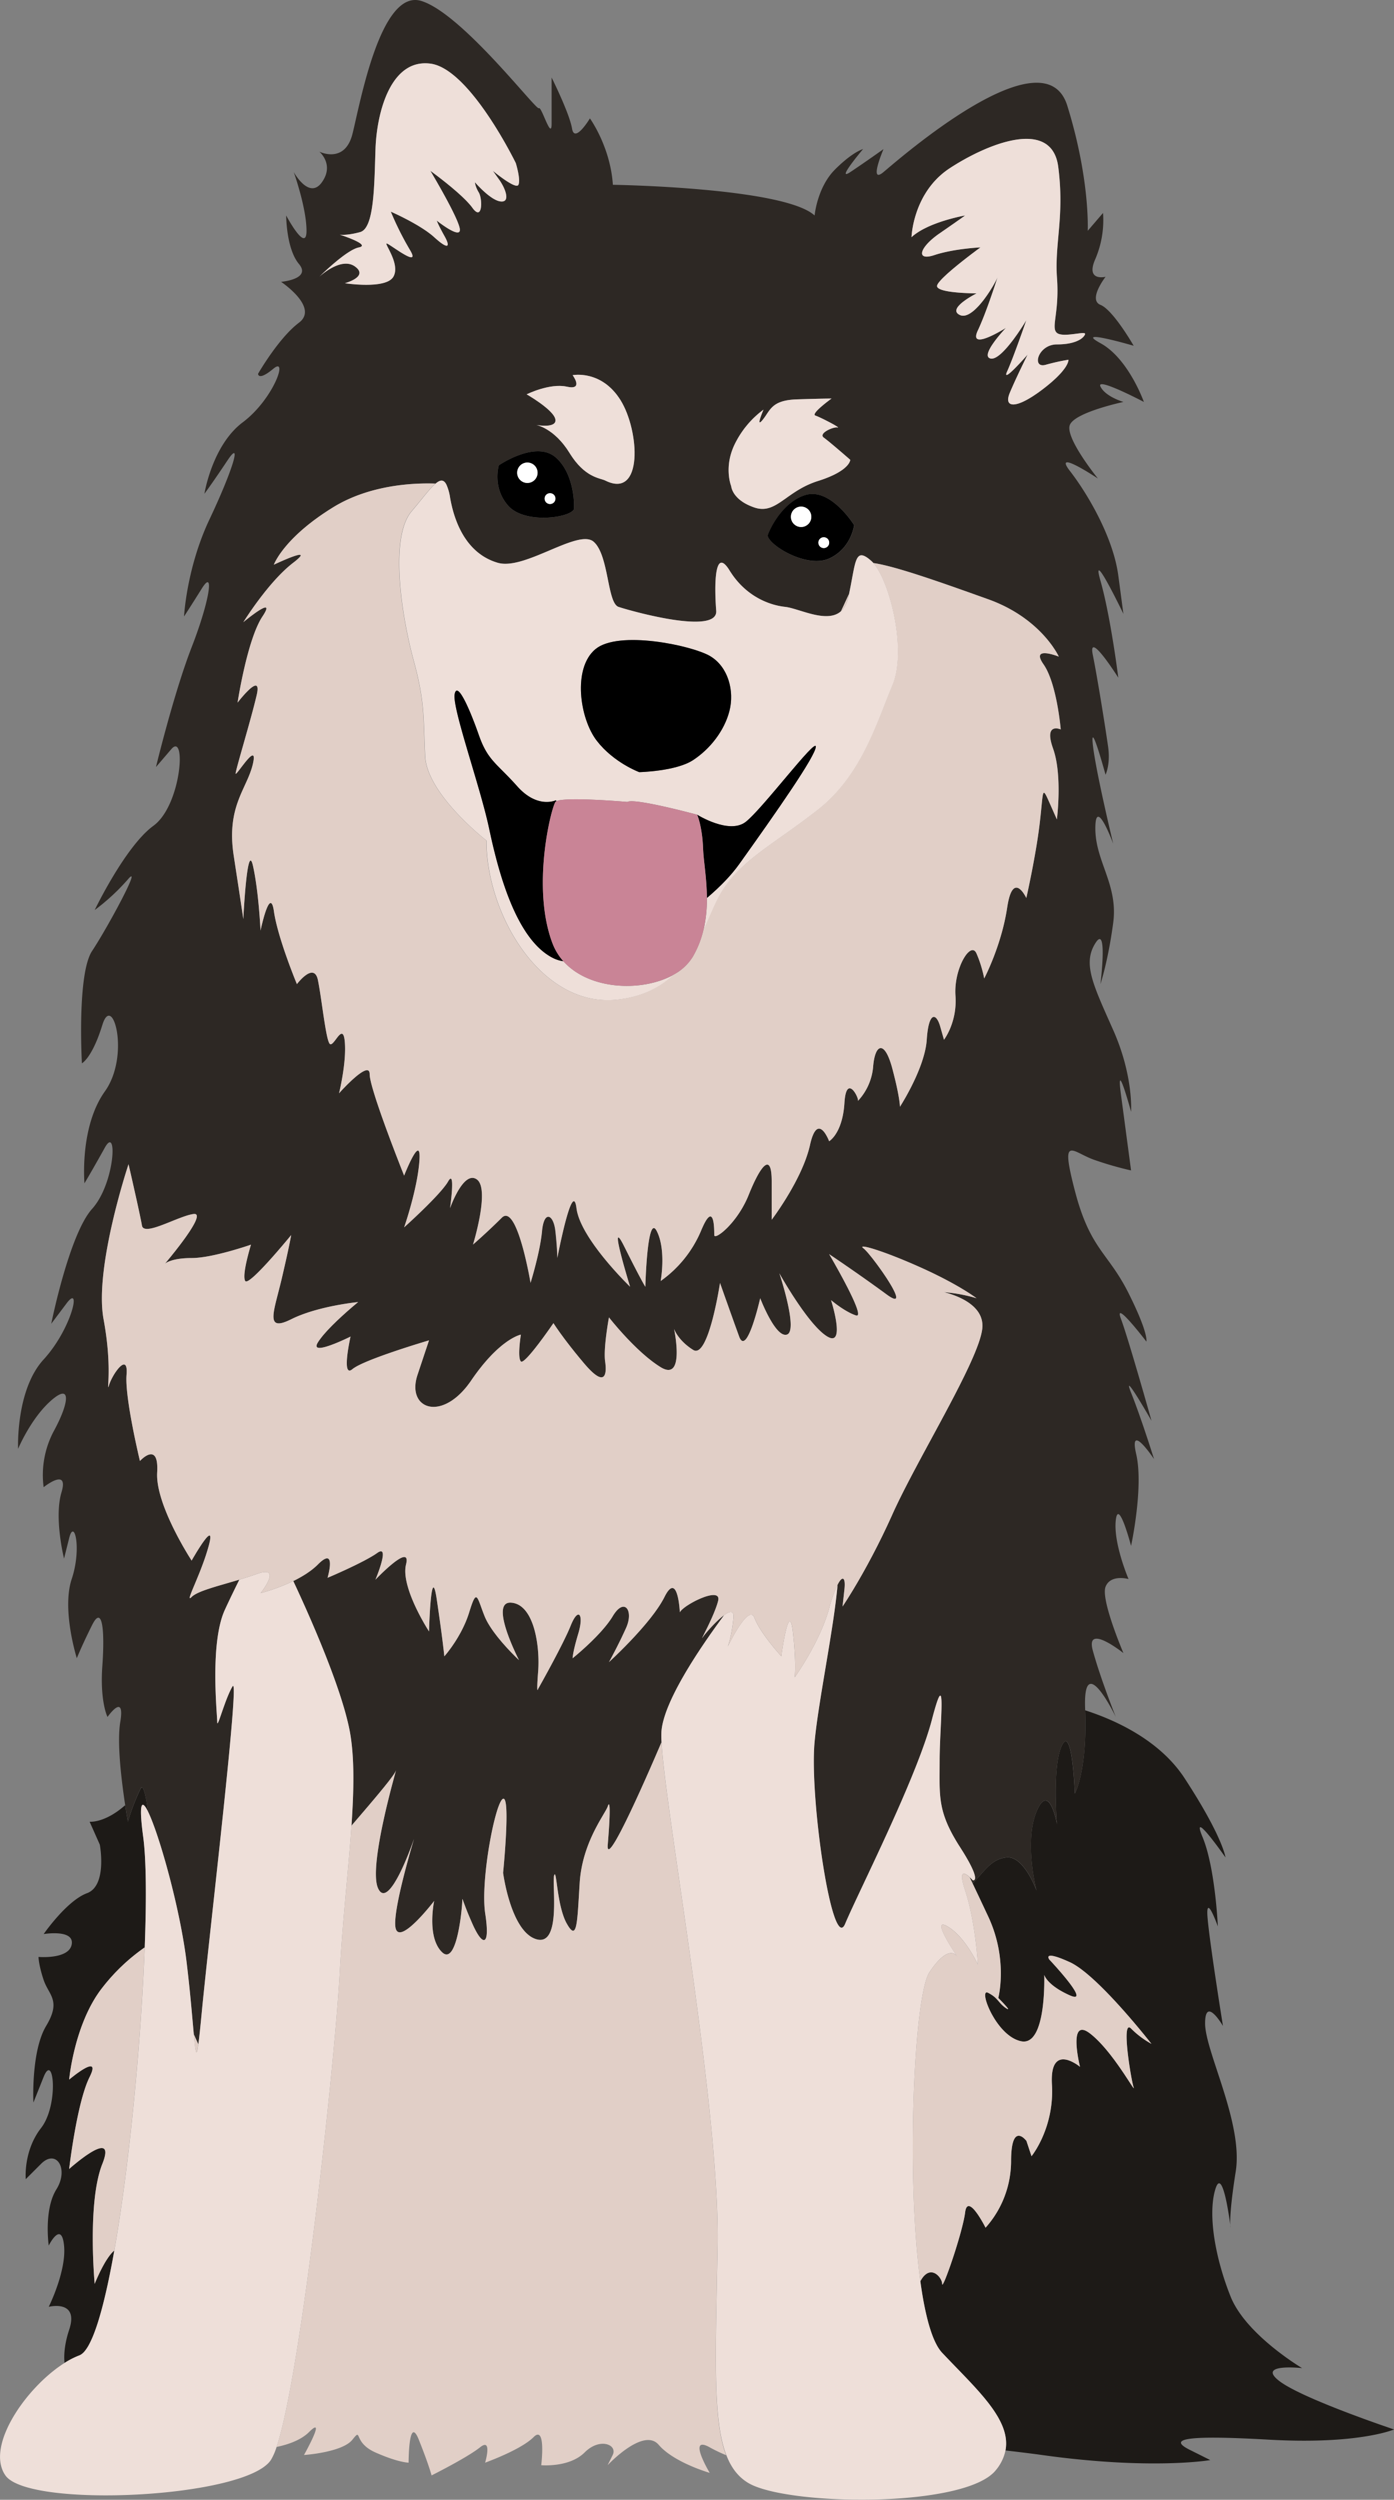 <svg xmlns="http://www.w3.org/2000/svg" viewBox="0 0 920.65 1650.4"><rect x="0" y="0" width="920.65" height="1650.4" fill="#808080" stroke="none"/><defs><style>.cls-1{fill:none;}.cls-2{fill:#1d1a17;}.cls-3{fill:#2d2824;}.cls-4{fill:#e1cfc7;}.cls-5{fill:#eedfd9;}.cls-6{fill:#c98496;}.cls-7{fill:#fff;}</style></defs><title>FINNISH LAPPHUND 1</title><g id="Layer_2" data-name="Layer 2"><g id="Layer_1-2" data-name="Layer 1"><path class="cls-1" d="M92.88,1180.78a8.68,8.68,0,0,1,.65-.72C93.31,1180.12,93.09,1180.35,92.88,1180.78Z"/><path class="cls-2" d="M812.54,1469.11a7.89,7.89,0,0,0,.21,1.64S812.68,1470.14,812.54,1469.11Z"/><path class="cls-2" d="M844.79,1571.9c-15.17-11.8,15.17-8.43,15.17-8.43s-37.09-21.92-47.21-47.21-15.17-53.95-10.12-70.81c4.45-14.84,8.9,16,9.91,23.65-.21-3.25-.07-12.31,3.58-35.45,5.06-32-20.23-79.24-20.23-97.78s11.8,1.69,11.8,1.69-8.43-52.26-10.12-70.81,6.74,5.06,6.74,5.06-1.69-38.78-10.12-59,15.17,13.49,15.17,13.49-1.69-13.49-27-52.26c-16.91-25.93-47.39-39-65.73-44.88,1.57,40-6.77,55-6.77,55s-1.69-45.52-8.43-32-3.37,52.26-3.37,52.26-5.06-28.66-13.49-8.43,0,52.26,0,52.26-8.43-23.6-20.23-21.92c-10,1.42-13.91,8.84-22,17.2,3.53,7.36,7,14.8,10.19,21.57,13.49,28.66,6.74,53.95,6.74,53.95s10.12,10.12,5.06,6.74-5.06-6.74-11.8-10.12,5.06,28.66,21.92,32,15.17-43.83,15.17-43.83,1.69,6.74,16.86,13.49-13.49-23.6-13.49-23.6-5.06-6.74,13.49,1.69,53.95,53.95,53.95,53.95A58.21,58.21,0,0,1,747,1339.25c-6.74-6.74,0,33.72,1.69,38.78s-13.49-23.6-28.66-35.4-6.74,21.92-6.74,21.92-20.23-16.86-18.54,11.8-13.49,47.21-13.49,47.21l-3.37-10.12s-10.12-13.49-10.12,13.49a66.14,66.14,0,0,1-16.86,43.83s-11.8-23.6-13.49-10.12-15.17,52.26-15.17,47.21c0-4.13-7.86-13.87-14.42-1.72,3.11,22.7,7.8,40.2,14.42,47.24,22.28,23.67,45.7,43.89,41.79,64.45,10.29,1.2,18.42,2.21,24,3,72.49,10.12,111.27,3.37,111.27,3.37l-13.49-6.74c-13.49-6.74-6.74-10.12,52.26-6.74s82.61-6.74,82.61-6.74S860,1583.71,844.79,1571.9Z"/><path class="cls-2" d="M75.47,1485.85c-6.4,5.28-12.94,22-12.94,22s-5.06-53.95,5.06-79.24S45.67,1432,45.67,1432s5.06-43.83,13.49-60.69S45.67,1373,45.67,1373s3.37-37.09,21.92-60.69a128,128,0,0,1,28-26.6c1.21-31.77,1-58.11-1-72.87-3.09-22.85-1-25.34,3.28-16.58-1.42-10-2.92-16.59-4.31-16.17a8.68,8.68,0,0,0-.65.72,147.18,147.18,0,0,0-8.43,21.92s-.8-4.33-1.81-10.92c-13.58,12-23.48,10.92-23.48,10.92l6.74,15.17s5.06,27-8.43,32-28.66,27-28.66,27,20.23-3.37,18.54,6.74S25.44,1292,25.44,1292s0,5.06,3.37,15.17,11.8,13.49,1.69,30.35-8.43,50.58-8.43,50.58l6.74-16.86c6.74-16.86,10.12,18.54-1.69,33.72S17,1438.72,17,1438.72l10.12-10.12c10.12-10.12,18.54,3.37,10.12,16.86s-5.06,37.09-5.06,37.09,8.43-16.86,10.12,0S32.19,1523,32.19,1523s20.23-5.06,13.49,15.17c-2.43,7.28-3.76,15.22-3.06,21.85a54.69,54.69,0,0,1,9.8-5C60.7,1551.94,68.66,1524.37,75.47,1485.85Z"/><path class="cls-3" d="M464.14,1080.91c-2.53,3.79,7.59-13.91,10.11-24s-22.76,2.53-25.29,7.59c0,0-1.26-27.82-10.11-10.11s-36.67,43-36.67,43,6.32-11.38,11.38-22.76-1.26-20.23-8.85-7.59-26.55,27.82-26.55,27.82,0-3.79,3.79-16.44,0-17.7-5.06-5.06S355.4,1115,355.4,1115s-1.26,5.06,0-11.38-2.53-44.25-17.7-45.52,5.06,37.93,5.06,37.93S325.06,1079.65,320,1067s-5.06-19-10.11-2.53-16.44,29.08-16.44,29.08-1.26-12.64-5.06-37.93-5.06,21.49-5.06,21.49-19-29.08-15.17-44.25S247.93,1043,247.93,1043s10.11-24,1.26-17.7-32.87,16.44-32.87,16.44,6.32-21.49-6.32-8.85c-4.43,4.43-10.41,8.08-16.32,11,8.43,17.92,31.93,69.57,37.43,99.86,3,16.67,2.65,37.77,1,61.61,14.13-16.46,28.17-32.82,29.33-36.32,1.69-5.06-18.54,62.38-11.8,77.55s21.92-27,23.6-32-15.17,48.89-11.8,59S286.76,1255,286.76,1255s-5.06,23.6,5.06,33.72,13.49-30.35,13.49-33.72,0,0,6.74,15.17,11.8,15.17,8.43-6.74,6.74-74.18,11.8-75.87,0,48.89,0,48.89,5.06,38.78,21.92,43.83,10.12-37.09,11.8-42.15,1.69,20.23,8.43,32,6.74,0,8.43-27,16.86-45.52,18.54-50.58,1.69,5.06,0,25.29,35.4-67.44,35.4-67.44l.11.26a65.91,65.91,0,0,1-.11-7c1.09-19.69,24.89-55,41.47-77.34C472.86,1070.25,465.63,1078.67,464.14,1080.91Z"/><path class="cls-3" d="M92.88,1180.78c.22-.43.43-.66.65-.72,1.4-.42,2.89,6.16,4.31,16.17,7.36,15.15,21.11,63.94,25.38,99.19,2.47,20.41,3.81,37.18,4.77,47.66,1,2.22,2,4.41,3,6.56.6-4.4,1.34-11.65,2.36-22.19,5.06-52.26,25.29-222.54,20.23-214.11s-10.12,28.66-10.12,23.6-5.06-52.26,5.06-74.18c3-6.57,6.37-13.44,9.55-19.85-14.15,4.26-27.53,7.46-31.51,11.44-5.06,5.06,6.32-15.17,11.38-34.14s-11.38,10.11-11.38,10.11-24-36.67-22.76-58.16-11.38-7.59-11.38-7.59-10.11-41.72-8.85-56.9-8.85-1.26-11.38,6.32,2.53-8.85-3.79-43S84.83,768.62,84.83,768.62s7.59,32.87,8.85,40.46,24-6.32,34.14-7.59-19,32.87-19,32.87,3.79-3.79,17.7-3.79,39.19-8.85,39.19-8.85-6.32,20.23-3.79,24S192.3,815.4,192.3,815.4,191,823,186,844.48,174.6,879.88,192.3,871s44.25-11.38,44.25-11.38S216.32,876.09,210,886.2s21.49-3.79,21.49-3.79-6.32,27.82,1.26,21.49,50.57-19,50.57-19l-7.59,22.76c-7.59,22.76,16.44,31.61,35.4,3.79S344,881.14,344,881.14s-2.53,15.17,0,17.7,21.49-25.29,21.49-25.29,6.32,10.11,20.23,26.55,15.17,7.59,13.91-1.26,2.53-29.08,2.53-29.08,17.7,22.76,34.14,32.87,8.85-25.29,8.85-25.29,2.53,7.59,12.64,13.91S475.52,847,475.52,847s7.59,21.49,12.64,35.4,13.91-25.29,13.91-25.29,10.11,26.55,17.7,24-5.06-40.46-5.06-40.46,19,34.14,31.61,41.72,2.53-24,2.53-24,8.85,7.59,16.44,10.11S547.59,828,547.59,828s19,12.64,37.93,26.55S575.4,828,570.34,824.25s12.64,1.26,37.93,12.64,36.67,20.23,36.67,20.23a101.38,101.38,0,0,0-19-3.79c-11.38-1.26,25.29,2.53,22.76,24s-43,86-59.42,122.64-32.87,60.69-32.87,60.69l1.26-11.38c.86-7.7-1.18-9.6-4.55-3-2.33,28.15-12.75,77.21-15.2,104.11-3.37,37.09,11.8,139.93,20.23,119.7s47.21-96.1,57.32-134.87,5.06,3.37,5.06,27-1.69,33.72,13.49,57.32,8.43,21.92,8.43,21.92-.9-1-2.07-2.1l2,4.13c8.08-8.36,12-15.78,22-17.2,11.8-1.69,20.23,21.92,20.23,21.92s-8.43-32,0-52.26,13.49,8.43,13.49,8.43-3.37-38.78,3.37-52.26,8.43,32,8.43,32,8.34-15,6.77-55c0-.21,0-.42,0-.64-1.69-40.46,20.23,5.06,20.23,5.06s-10.12-25.29-15.17-43.83,20.23,1.69,20.23,1.69-15.17-35.4-11.8-43.83,15.17-5.06,15.17-5.06-10.12-23.6-8.43-38.78S747,1020.62,747,1020.62s8.43-38.78,3.37-60.69,11.8,3.37,11.8,3.37-8.43-27-15.17-43.83S760.49,938,760.49,938s-15.17-53.95-20.23-67.44,16.86,15.17,16.86,15.17,1.69-5.06-11.8-32-25.29-28.66-35.4-67.44S708.23,761,723.4,766a220.41,220.41,0,0,0,23.6,6.74l-6.74-50.58C736.89,696.93,747,734,747,734s1.69-23.6-11.8-53.95S715,636.23,723.4,622.75s3.37,27,3.37,27,5.06-15.17,8.43-40.46-11.8-40.46-11.8-62.38S735.2,557,735.2,557s-11.8-48.89-13.49-65.75,8.43,20.23,8.43,20.23,3.37-6.74,1.69-18.54-6.74-43.83-10.12-60.69,16.86,15.17,16.86,15.17-5.06-40.46-11.8-64.06,15.17,21.92,15.17,21.92L738.57,380c-3.37-25.29-20.23-53.95-32-69.12s18.54,5.06,18.54,5.06-21.92-27-18.54-35.4,35.4-15.17,35.4-15.17-11.8-3.37-15.17-10.12,28.66,10.12,28.66,10.12-10.12-28.66-28.66-38.78,21.92,1.69,21.92,1.69-13.49-23.6-21.92-27,3.37-18.54,3.37-18.54-13.49,3.37-6.74-11.8a65.29,65.29,0,0,0,5.06-30.35l-10.12,11.8s1.69-33.72-13.49-82.61-111.27,35.4-121.38,43.83,0-15.17,0-15.17-11.8,8.43-21.92,15.17S570,98.43,570,98.43s-6.74,1.69-18.54,13.49S538,142.27,538,142.27C517.72,123.72,404.77,122,404.77,122c-1.69-25.29-15.17-43.83-15.17-43.83s-10.12,16.86-11.8,6.74-13.49-33.72-13.49-33.72V81.57c0,11.8-6.74-11.8-8.43-10.12S305.3,9.08,278.33.65s-40.46,67.44-45.52,87.67-21.92,11.8-21.92,11.8,10.12,8.43,1.69,20.23S194,113.61,194,113.61s8.43,23.6,8.43,38.78S189,142.27,189,142.27s0,21.92,8.43,32-11.8,11.8-11.8,11.8,25.29,16.86,11.8,27-27,33.72-27,33.72,0,5.06,10.12-3.37,0,20.23-20.23,35.4S135,326,135,326s5.06-6.74,15.17-21.92,3.37,6.74-11.8,38.78S121.54,407,121.54,407s3.37-5.06,11.8-18.54,5.06,8.43-6.74,38.78S103,506.42,103,506.42l10.12-11.8c10.12-11.8,6.74,37.09-11.8,50.58s-38.78,55.63-38.78,55.63A139.56,139.56,0,0,0,84.45,580.6c10.12-11.8-13.49,32-23.6,47.21S54.1,702,54.1,702s6.74-3.37,13.49-25.29,18.54,20.23,1.69,43.83-13.49,60.69-13.49,60.69,5.06-8.43,13.49-23.6,6.74,23.6-8.43,40.46-27,75.87-27,75.87L44,860.46C54.1,847,47.36,877.32,28.81,897.55s-16.86,59-16.86,59,8.43-20.23,21.92-32,11.8,1.69,1.69,20.23a61.73,61.73,0,0,0-6.74,37.09s16.86-13.49,11.8,3.37S42.3,1029,42.3,1029l3.37-13.49c3.37-13.49,8.43,6.74,1.69,27s3.37,52.26,3.37,52.26,3.37-8.43,10.12-21.92,8.43,3.37,6.74,27S71,1133.57,71,1133.57s11.8-16.86,8.43,3.37c-2.33,14,1,40.07,3.25,54.83,1,6.58,1.81,10.92,1.81,10.92A147.18,147.18,0,0,1,92.88,1180.78ZM627.31,111.08c24.45-16,67.44-33.72,71.65-.84s-2.53,50.58-.84,73.34-4.21,32.87,0,36.25,19.39-1.69,18.54.84-5.9,6.74-18.54,6.74-16.86,16-7.59,13.49a138.49,138.49,0,0,1,15.17-3.37s.84,5.9-16.86,19.39-26.13,12.64-21.92,2.53,11.8-25.29,11.8-25.29-17.7,20.23-13.49,11,12.64-33.72,12.64-33.72-16,27-23.6,25.29,10.12-20.23,10.12-20.23-25.29,16-18.54,1.69c5.34-11.34,11.19-29.52,13-35C656,189.49,642.56,211.88,634,208c-9.27-4.21,11-14.33,11-14.33s-27,0-26.13-5.06,28.66-25.29,28.66-25.29-17.7.84-30.35,5.06-10.12-5.06,3.37-14.33,16.86-11.8,16.86-11.8S613,146.48,602,156.6C602,156.6,602.86,127.09,627.31,111.08ZM564.13,346.71s-1.75,15.19-16.38,22-39.81-8.57-40.64-15.07c-.11-.88,8.34-21.81,24.95-26.8S564.13,346.71,564.13,346.71Zm-79-53.28a62.26,62.26,0,0,1,19.11-23s-5.62,12.93-.56,6.74,5.62-12.93,22.48-13.49,23-.56,23-.56-14,10.12-10.68,11.24,17.42,8.43,14.61,7.87-12.93,3.93-9,6.74,17.42,14.61,17.42,14.61,0,7.31-21.35,14S512.66,340.08,498.05,335s-15.17-14-15.17-14S477.82,308.61,485.13,293.43ZM374.37,255.29c11.38,2.53,3.79-7.59,3.79-7.59s19-3.79,31.61,16.44,15.17,65.75-10.11,53.1c-3.39-1.7-13.43-1.75-23.55-18.19s-22-18.48-22-18.48,13.91,2.53,12.64-3.79-19-16.44-19-16.44S363,252.76,374.37,255.29Zm4.55,81.14c-3.37,5.62-32.59,9.55-43.27-2.53s-6.18-26.69-6.18-26.69,24.16-16.58,37.37-5.34S379.37,335.66,378.92,336.42ZM237,163.34c8.43-1.69-12.64-8.43-12.64-8.43s4.21.84,13.49-1.69,9.27-30.35,10.12-54.79S258.09,38.58,284.23,42s56.48,65.75,56.48,65.75,3.37,11,1.69,14.33-16.86-9.27-16.86-9.27l4.21,5.9c4.21,5.9,7.59,15.17.84,14.33s-16.86-12.64-16.86-12.64,0,2.53,2.53,6.74,2.53,19.39-4.21,10.12-27.82-24.45-27.82-24.45,17.7,29.5,19.39,37.93-15.17-5.06-15.17-5.06.84,2.53,5.06,10.12,2.53,9.27-6.74.84-28.66-16.86-28.66-16.86A200.06,200.06,0,0,0,270.74,165c7.59,12.64-12.64-3.37-15.17-4.21s9.27,13.49,4.21,21.92-32,4.21-32,4.21,16-4.21,6.74-11-23.6,6.74-23.6,6.74S228.59,165,237,163.34Zm-70,341c3.79-16.44-11.38,8.85-11.38,6.32s10.11-35.4,13.91-51.84-12.64,5.06-12.64,5.06,6.32-41.72,16.44-56.9-12.64,3.79-12.64,3.79,16.44-26.55,32.87-39.19-12.64,1.26-12.64,1.26,6.32-17.7,39.19-37.93c24.63-15.16,54.23-16.12,67.53-15.65,3-2.58,5.28-2.86,7.07.47h0a31.61,31.61,0,0,1,2.53,8.84c3.79,21.49,13.91,37.93,31.61,43s53.1-22.76,63.22-13.91,8.85,40.46,16.44,43,65.75,19,64.48,2.53-1.26-43,8.85-26.55,25.29,22.76,36.67,24c9.22,1,27.56,11.17,36.89,2.89,2-4.15,3.75-8,5.33-11.51,4.49-21.22,3.69-31.5,14.68-21.73a16,16,0,0,1,1.4,1.43c14.91,2,48.34,14.08,75.73,23.86,35.4,12.64,46.78,37.93,46.78,37.93s-19-7.59-10.11,5.06,11.38,43,11.38,43-11.38-5.06-5.06,12.64S698,541,698,541L693,529.65c-5.06-11.38-3.79-7.59-6.32,13.91s-8.85,49.31-8.85,49.31-8.85-19-12.64,6.32S650,646,650,646a79.87,79.87,0,0,0-5.06-16.44c-3.79-8.85-15.17,10.11-13.91,27.82s-7.59,29.08-7.59,29.08l-2.53-8.85c-2.53-8.85-7.59-10.11-8.85,8.85s-17.7,44.25-17.7,44.25,0-6.32-5.06-25.29-11.38-16.44-12.64-1.26a37.61,37.61,0,0,1-10.11,22.76c1.26-1.26-7.59-19-8.85,1.26s-10.11,25.29-10.11,25.29S540,733.21,534.94,756s-25.29,49.31-25.29,49.31V780c0-20.23-7.59-10.11-15.17,8.85s-22.76,30.34-22.76,26.55,0-24-8.85-2.53a77.54,77.54,0,0,1-26.55,32.87s3.79-20.23-2.53-32.87-7.59,36.67-7.59,36.67-2.53-3.79-13.91-26.55,3.79,26.55,3.79,26.55-32.87-31.61-35.4-51.84S368,830.57,368,830.57s0-6.32-1.26-17.7-7.59-13.91-8.85,0S350.35,847,350.35,847s-8.85-53.1-19-43-19,17.7-19,17.7,11.38-36.67,2.53-43-17.7,19-17.7,19S301,771.14,296,780s-29.08,30.34-29.08,30.34,8.85-25.29,10.11-44.25S266.9,776.2,266.9,776.2s-22.76-56.9-22.76-67-20.23,12.64-20.23,12.64S229,701.6,227.7,687.7s-7.59,5.06-10.11,1.26-5.06-29.08-7.59-41.72-13.91,2.53-13.91,2.53-12.64-30.34-15.17-48-8.85,12.64-8.85,12.64-1.26-26.55-5.06-43-6.32,35.4-6.32,35.4-1.26-8.85-6.32-41.72S163.22,520.8,167,504.36Z"/><path class="cls-4" d="M473.89,1482.55c1.59-90.56-34.25-284.42-37-331.86l-.11-.26s-37.09,87.67-35.4,67.44,1.69-30.35,0-25.29-16.86,23.6-18.54,50.58-1.69,38.78-8.43,27-6.74-37.09-8.43-32,5.06,47.21-11.8,42.15-21.92-43.83-21.92-43.83,5.06-50.58,0-48.89-15.17,53.95-11.8,75.87-1.69,21.92-8.43,6.74-6.74-18.54-6.74-15.17-3.37,43.83-13.49,33.72-5.06-33.72-5.06-33.72-21.92,28.66-25.29,18.54,13.49-64.06,11.8-59-16.86,47.21-23.6,32,13.49-82.61,11.8-77.55c-1.16,3.49-15.2,19.86-29.33,36.32-2,29.21-5.9,62.52-7.76,96.87-3.13,57.85-25.1,263.6-41.73,313.33,7.67-1.6,16.14-4.52,21.5-9.87,11.8-11.8-3.37,15.17-3.37,15.17s25.29-1.69,32-10.12,0,1.69,15.17,8.43,21.92,6.74,21.92,6.74,0-32,6.74-15.17,8.43,23.6,8.43,23.6,23.6-11.8,32-18.54,3.37,10.12,3.37,10.12,23.6-8.43,32-16.86,5.06,18.54,5.06,18.54,18.54,1.69,28.66-8.43,21.92-5.06,18.54,1.69l-3.37,6.74s23.6-25.29,33.72-13.49,33.72,18.54,33.72,18.54-15.17-25.29,0-16.86a99.1,99.1,0,0,0,10.82,5.18C470.48,1597,472.64,1553.59,473.89,1482.55Z"/><path class="cls-4" d="M67.59,1312.28C49,1335.88,45.67,1373,45.67,1373s21.92-18.54,13.49-1.69S45.67,1432,45.67,1432s32-28.66,21.92-3.37-5.06,79.24-5.06,79.24,6.54-16.71,12.94-22c10.14-57.3,17.74-138.84,20.08-200.17A128,128,0,0,0,67.59,1312.28Z"/><path class="cls-4" d="M637.42,1248.21c6.74,20.23,8.43,48.89,8.43,48.89s-8.43-18.54-20.23-25.29c-10.66-6.09,3.45,15.34,6.27,19.53a4.51,4.51,0,0,1,.47.7l-.47-.7c-1.53-1.89-6.91-5.92-18.07,10.81-10.18,15.26-15.55,134.18-6,204,6.56-12.15,14.42-2.41,14.42,1.72,0,5.06,13.49-33.72,15.17-47.21s13.49,10.12,13.49,10.12a66.14,66.14,0,0,0,16.86-43.83c0-27,10.12-13.49,10.12-13.49l3.37,10.12s15.17-18.54,13.49-47.21,18.54-11.8,18.54-11.8-8.43-33.72,6.74-21.92,30.35,40.46,28.66,35.4-8.43-45.52-1.69-38.78a58.21,58.21,0,0,0,13.49,10.12s-35.4-45.52-53.95-53.95-13.49-1.69-13.49-1.69,28.66,30.35,13.49,23.6-16.86-13.49-16.86-13.49,1.69,47.21-15.17,43.83-28.66-35.4-21.92-32,6.74,6.74,11.8,10.12-5.06-6.74-5.06-6.74,6.74-25.29-6.74-53.95c-3.19-6.78-6.66-14.21-10.19-21.57l-2-4.13C637.37,1236.59,632.54,1233.58,637.42,1248.21Z"/><path class="cls-4" d="M131,1349.64c-1-2.15-2-4.34-3-6.56C129.11,1355.41,129.7,1359,131,1349.64Z"/><path class="cls-5" d="M622.25,1553.36c-6.62-7-11.31-24.54-14.42-47.24-9.56-69.78-4.18-188.7,6-204,11.16-16.74,16.54-12.71,18.07-10.81-2.82-4.19-16.93-25.63-6.27-19.53,11.8,6.74,20.23,25.29,20.23,25.29s-1.69-28.66-8.43-48.89c-4.88-14.63-.05-11.63,3-8.84,1.16,1.07,2.07,2.1,2.07,2.1s6.74,1.69-8.43-21.92-13.49-33.72-13.49-57.32,5.06-65.75-5.06-27-48.89,114.64-57.32,134.87-23.6-82.61-20.23-119.7c2.45-26.9,12.87-76,15.2-104.11a88.94,88.94,0,0,0-5.56,15.62c-6.32,22.76-22.76,45.52-22.76,45.52s1.26-8.85-1.26-30.34-7.59,16.44-7.59,16.44-13.91-15.17-17.7-25.29-17.7,19-17.7,19,2.53-6.32,3.79-19c.52-5.17-2.35-4.63-6.1-1.92-16.58,22.37-40.38,57.66-41.47,77.34a65.91,65.91,0,0,0,.11,7c2.72,47.43,38.56,241.3,37,331.86-1.25,71-3.41,114.44,5.76,138.37,3.23,8.44,7.88,14.46,14.47,18.42,25.29,15.17,143.3,16.86,163.53-8.43a29.85,29.85,0,0,0,6.39-13.1C667.94,1597.24,644.52,1577,622.25,1553.36Z"/><path class="cls-5" d="M631.89,1291.35l.47.7A4.51,4.51,0,0,0,631.89,1291.35Z"/><path class="cls-5" d="M224.38,1302.16c1.86-34.35,5.75-67.66,7.76-96.87,1.64-23.84,2-44.94-1-61.61-5.51-30.29-29-81.94-37.43-99.86a124.77,124.77,0,0,1-21.61,8s15.17-19-2.53-12.64c-3.77,1.35-7.65,2.58-11.48,3.73-3.18,6.4-6.52,13.28-9.55,19.85-10.12,21.92-5.06,69.12-5.06,74.18s5.06-15.17,10.12-23.6-15.17,161.85-20.23,214.11c-1,10.55-1.77,17.79-2.36,22.19-1.27,9.4-1.86,5.77-3-6.56-1-10.49-2.29-27.26-4.77-47.66-4.27-35.25-18-84-25.38-99.19-4.25-8.76-6.37-6.27-3.28,16.58,2,14.75,2.19,41.1,1,72.87-2.34,61.34-9.94,142.87-20.08,200.17-6.82,38.52-14.78,66.09-23.06,69.2a54.69,54.69,0,0,0-9.8,5c-25.15,15.85-52.48,54.9-39.09,74.24,15.17,21.92,158.47,15.17,175.33-10.12a38.85,38.85,0,0,0,3.79-8.67C199.27,1565.76,221.25,1360,224.38,1302.16Z"/><path class="cls-4" d="M560.23,394.37c.17-.78.34-1.54.5-2.29-1.59,3.49-3.37,7.35-5.33,11.51C557.58,401.64,559.27,398.69,560.23,394.37Z"/><path class="cls-4" d="M294.72,319.77h0Z"/><path class="cls-4" d="M160.69,606.78s2.53-51.84,6.32-35.4,5.06,43,5.06,43,6.32-30.34,8.85-12.64,15.17,48,15.17,48,11.38-15.17,13.91-2.53,5.06,37.93,7.59,41.72,8.85-15.17,10.11-1.26-3.79,34.14-3.79,34.14,20.23-22.76,20.23-12.64,22.76,67,22.76,67,11.38-29.08,10.11-10.11-10.11,44.25-10.11,44.25,24-21.49,29.08-30.34,1.26,17.7,1.26,17.7,8.85-25.29,17.7-19-2.53,43-2.53,43,8.85-7.59,19-17.7,19,43,19,43,6.32-20.23,7.59-34.14,7.59-11.38,8.85,0,1.26,17.7,1.26,17.7,10.11-53.1,12.64-32.87,35.4,51.84,35.4,51.84S400.92,800.22,412.3,823s13.91,26.55,13.91,26.55,1.26-49.31,7.59-36.67,2.53,32.87,2.53,32.87a77.54,77.54,0,0,0,26.55-32.87c8.85-21.49,8.85-1.26,8.85,2.53s15.17-7.59,22.76-26.55,15.17-29.08,15.17-8.85v25.29s20.23-26.55,25.29-49.31,12.64-2.53,12.64-2.53,8.85-5.06,10.11-25.29,10.11-2.53,8.85-1.26a37.61,37.61,0,0,0,10.11-22.76c1.26-15.17,7.59-17.7,12.64,1.26s5.06,25.29,5.06,25.29,16.44-25.29,17.7-44.25,6.32-17.7,8.85-8.85l2.53,8.85s8.85-11.38,7.59-29.08,10.11-36.67,13.91-27.82A79.87,79.87,0,0,1,650,646s11.38-21.49,15.17-46.78,12.64-6.32,12.64-6.32,6.32-27.82,8.85-49.31,1.26-25.29,6.32-13.91L698,541s3.79-29.08-2.53-46.78,5.06-12.64,5.06-12.64-2.53-30.34-11.38-43,10.11-5.06,10.11-5.06-11.38-25.29-46.78-37.93c-27.39-9.78-60.82-21.83-75.73-23.86,11,12.57,22.21,57.71,12.51,80.75-10.11,24-20.23,59.42-49.31,82.18s-48,31.61-62,51.84c-4.79,7-8.54,17.1-13.45,27.64a64.17,64.17,0,0,1-7,17.55,33.17,33.17,0,0,1-12.65,11.76c-8.65,8.15-20.19,14.36-36.43,16.39-50.57,6.32-87.24-55.63-87.24-104.94,0,0-39.19-30.34-40.46-55.63s0-35.4-7.59-63.22-16.44-80.92-1.26-98.62c6.83-8,11.87-14.91,15.69-18.18-13.29-.47-42.89.49-67.53,15.65-32.87,20.23-39.19,37.93-39.19,37.93S210,359,193.57,371.61s-32.87,39.19-32.87,39.19,22.76-19,12.64-3.79-16.44,56.9-16.44,56.9,16.44-21.49,12.64-5.06-13.91,49.31-13.91,51.84,15.17-22.76,11.38-6.32-17.7,27.82-12.64,60.69S160.69,606.78,160.69,606.78Z"/><path class="cls-5" d="M272,337.47c-15.17,17.7-6.32,70.8,1.26,98.62s6.32,37.93,7.59,63.22,40.46,55.63,40.46,55.63c0,49.31,36.67,111.26,87.24,104.94,16.24-2,27.78-8.23,36.43-16.39-20.56,11.55-55.73,10.35-72.86-8.87a22.53,22.53,0,0,1-6.08-1.76c-25.29-11.8-37.09-58.16-43-86s-24.45-79.24-22.76-88.51,10.12,10.12,16,27,11.8,18.54,25.29,33.72,25.57,9.27,25.57,9.27l.43.6c6.38-3,46.78.52,46.78.52,4.5-2.81,46.08,8.43,46.08,8.43s21.07,13.21,32,4.78S538.8,487,538.8,492.93s-25.29,42.15-50.58,77.55c-5.34,7.48-12.75,15.1-21.35,22.37a89.16,89.16,0,0,1-2.27,21.33c4.92-10.54,8.66-20.67,13.45-27.64,13.91-20.23,32.87-29.08,62-51.84s39.19-58.16,49.31-82.18c9.7-23-1.53-68.18-12.51-80.75a16,16,0,0,0-1.4-1.43c-11-9.77-10.19.51-14.68,21.73-.16.75-.32,1.51-.5,2.29-1,4.32-2.65,7.27-4.84,9.21-9.32,8.28-27.67-1.87-36.89-2.89-11.38-1.26-26.55-7.59-36.67-24s-10.11,10.11-8.85,26.55-56.9,0-64.48-2.53-6.32-34.14-16.44-43-45.52,19-63.22,13.91-27.82-21.49-31.61-43a31.61,31.61,0,0,0-2.53-8.84h0c-1.78-3.34-4-3.06-7.07-.47C283.82,322.56,278.79,329.5,272,337.47Zm121.29,91.12c15.17-12.64,63.5-2.53,75.58,4.5s16.3,23,12.93,36.25-12.93,25.29-24.16,32.59-35.4,7.87-35.4,7.87-16.86-6.18-28.1-20.79S378.07,441.23,393.25,428.59Z"/><path class="cls-5" d="M366.78,276.78c1.26,6.32-12.64,3.79-12.64,3.79s11.85,2,22,18.48,20.16,16.49,23.55,18.19c25.29,12.64,22.76-32.87,10.11-53.1s-31.61-16.44-31.61-16.44,7.59,10.11-3.79,7.59-26.55,5.06-26.55,5.06S365.52,270.46,366.78,276.78Z"/><path class="cls-5" d="M498.05,335c14.61,5.06,20.79-10.68,42.15-17.42s21.35-14,21.35-14-13.49-11.8-17.42-14.61,6.18-7.31,9-6.74-11.24-6.74-14.61-7.87,10.68-11.24,10.68-11.24-6.18,0-23,.56-17.42,7.31-22.48,13.49.56-6.74.56-6.74a62.26,62.26,0,0,0-19.11,23c-7.31,15.17-2.25,27.54-2.25,27.54S483.44,330,498.05,335Z"/><path class="cls-5" d="M234.49,176c9.27,6.74-6.74,11-6.74,11s27,4.21,32-4.21S253,160,255.57,160.81s22.76,16.86,15.17,4.21a200.06,200.06,0,0,1-12.64-25.29s19.39,8.43,28.66,16.86,11,6.74,6.74-.84-5.06-10.12-5.06-10.12,16.86,13.49,15.17,5.06-19.39-37.93-19.39-37.93S305.3,127.94,312,137.21s6.74-5.9,4.21-10.12-2.53-6.74-2.53-6.74,10.12,11.8,16.86,12.64,3.37-8.43-.84-14.33l-4.21-5.9s15.17,12.64,16.86,9.27-1.69-14.33-1.69-14.33S310.36,45.33,284.23,42,248.82,74,248,98.43s-.84,52.26-10.12,54.79-13.49,1.69-13.49,1.69,21.07,6.74,12.64,8.43-26.13,19.39-26.13,19.39S225.22,169.24,234.49,176Z"/><path class="cls-5" d="M620.56,154.07c-13.49,9.27-16,18.54-3.37,14.33s30.35-5.06,30.35-5.06-27.82,20.23-28.66,25.29S645,193.69,645,193.69,624.78,203.8,634,208c8.51,3.87,22-18.53,24.79-24.84-1.8,5.44-7.66,23.62-13,35-6.74,14.33,18.54-1.69,18.54-1.69s-17.7,18.54-10.12,20.23,23.6-25.29,23.6-25.29-8.43,24.45-12.64,33.72,13.49-11,13.49-11-7.59,15.17-11.8,25.29,4.21,11,21.92-2.53,16.86-19.39,16.86-19.39a138.49,138.49,0,0,0-15.17,3.37c-9.27,2.53-5.06-13.49,7.59-13.49s17.7-4.21,18.54-6.74-14.33,2.53-18.54-.84,1.69-13.49,0-36.25,5.06-40.46.84-73.34-47.21-15.17-71.65.84S602,156.6,602,156.6c11-10.12,35.4-14.33,35.4-14.33S634,144.79,620.56,154.07Z"/><path class="cls-4" d="M557.7,1049.3l-1.26,11.38s16.44-24,32.87-60.69,56.9-101.15,59.42-122.64-34.14-25.29-22.76-24a101.38,101.38,0,0,1,19,3.79s-11.38-8.85-36.67-20.23-43-16.44-37.93-12.64,34.14,44.25,15.17,30.34S547.59,828,547.59,828s25.29,43,17.7,40.46-16.44-10.11-16.44-10.11,10.11,31.61-2.53,24-31.61-41.72-31.61-41.72,12.64,37.93,5.06,40.46-17.7-24-17.7-24-8.85,39.19-13.91,25.29S475.52,847,475.52,847s-7.59,50.57-17.7,44.25-12.64-13.91-12.64-13.91,7.59,35.4-8.85,25.29-34.14-32.87-34.14-32.87-3.79,20.23-2.53,29.08,0,17.7-13.91,1.26-20.23-26.55-20.23-26.55-19,27.82-21.49,25.29,0-17.7,0-17.7-13.91,2.53-32.87,30.34-43,19-35.4-3.79l7.59-22.76s-43,12.64-50.57,19-1.26-21.49-1.26-21.49S203.68,896.32,210,886.2s26.55-26.55,26.55-26.55S210,862.18,192.3,871,180.92,866,186,844.48s6.32-29.08,6.32-29.08S164.49,849.53,162,845.74s3.79-24,3.79-24-25.29,8.85-39.19,8.85-17.7,3.79-17.7,3.79,29.08-34.14,19-32.87-32.87,15.17-34.14,7.59-8.85-40.46-8.85-40.46S62.07,836.89,68.4,871s1.26,50.57,3.79,43,12.64-21.49,11.38-6.32,8.85,56.9,8.85,56.9,12.64-13.91,11.38,7.59,22.76,58.16,22.76,58.16,16.44-29.08,11.38-10.11-16.44,39.2-11.38,34.14c4-4,17.36-7.18,31.51-11.44,3.83-1.15,7.71-2.38,11.48-3.73,17.7-6.32,2.53,12.64,2.53,12.64a124.77,124.77,0,0,0,21.61-8c5.9-2.88,11.89-6.53,16.32-11,12.64-12.64,6.32,8.85,6.32,8.85s24-10.11,32.87-16.44-1.26,17.7-1.26,17.7,24-25.29,20.23-10.11,15.17,44.25,15.17,44.25,1.26-46.78,5.06-21.49,5.06,37.93,5.06,37.93,11.38-12.64,16.44-29.08,5.06-10.11,10.11,2.53,22.76,29.08,22.76,29.08-20.23-39.2-5.06-37.93,19,29.08,17.7,45.52,0,11.38,0,11.38,16.44-29.08,21.49-41.72,8.85-7.59,5.06,5.06-3.79,16.44-3.79,16.44,19-15.17,26.55-27.82,13.91-3.79,8.85,7.59-11.38,22.76-11.38,22.76,27.82-25.29,36.67-43S449,1064.47,449,1064.47c2.53-5.06,27.82-17.7,25.29-7.59s-12.64,27.82-10.11,24c1.49-2.24,8.73-10.66,14.13-14.57,3.74-2.71,6.61-3.25,6.1,1.92-1.26,12.64-3.79,19-3.79,19s13.91-29.08,17.7-19,17.7,25.29,17.7,25.29,5.06-37.93,7.59-16.44,1.26,30.34,1.26,30.34,16.44-22.76,22.76-45.52a88.94,88.94,0,0,1,5.56-15.62C556.52,1039.7,558.56,1041.6,557.7,1049.3Z"/><path d="M466.87,592.85c8.6-7.27,16-14.89,21.35-22.37,25.29-35.4,50.58-71.65,50.58-77.55s-35.4,41.3-46.36,49.73-32-4.78-32-4.78,3.37,7.31,3.93,22.48C464.62,568.11,466.81,579.82,466.87,592.85Z"/><path d="M366.84,529.46a1.82,1.82,0,0,1,.71-.52l-.43-.6s-12.08,5.9-25.57-9.27-19.39-16.86-25.29-33.72-14.33-36.25-16-27S317.1,519.06,323,546.88s17.7,74.18,43,86a22.53,22.53,0,0,0,6.08,1.76,37.93,37.93,0,0,1-7.21-11.88C350.82,585.66,364,533.39,366.84,529.46Z"/><path class="cls-6" d="M466.87,592.85c-.06-13-2.24-24.74-2.53-32.49-.56-15.17-3.93-22.48-3.93-22.48s-41.59-11.24-46.08-8.43c0,0-40.4-3.56-46.78-.52a1.82,1.82,0,0,0-.71.52c-2.81,3.93-16,56.2-2,93.29a37.93,37.93,0,0,0,7.21,11.88c17.13,19.22,52.3,20.42,72.86,8.87a33.17,33.17,0,0,0,12.65-11.76,64.17,64.17,0,0,0,7-17.55A89.16,89.16,0,0,0,466.87,592.85Z"/><path d="M422.19,509.79s24.16-.56,35.4-7.87,20.79-19.39,24.16-32.59-.84-29.22-12.93-36.25-60.41-17.14-75.58-4.5-10.4,45.8.84,60.41S422.19,509.79,422.19,509.79Z"/><path d="M366.84,301.86c-13.21-11.24-37.37,5.34-37.37,5.34s-4.5,14.61,6.18,26.69,39.9,8.15,43.27,2.53C379.37,335.66,380,313.1,366.84,301.86Zm-18.54,17a6.74,6.74,0,1,1,6.74-6.74A6.74,6.74,0,0,1,348.29,318.86Zm15,13.91a3.58,3.58,0,1,1,3.58-3.58A3.58,3.58,0,0,1,363.25,332.77Z"/><path d="M532,326.81c-16.61,5-25.06,25.91-24.95,26.8.83,6.5,26,21.84,40.64,15.07s16.38-22,16.38-22S548.66,321.82,532,326.81Zm-2.95,21.13a6.74,6.74,0,1,1,6.74-6.74A6.74,6.74,0,0,1,529.1,347.95Zm15,13.91a3.58,3.58,0,1,1,3.58-3.58A3.58,3.58,0,0,1,544.06,361.85Z"/><circle class="cls-7" cx="348.29" cy="312.12" r="6.74"/><circle class="cls-7" cx="363.25" cy="329.19" r="3.58"/><circle class="cls-7" cx="529.1" cy="341.2" r="6.74"/><circle class="cls-7" cx="544.06" cy="358.27" r="3.58"/></g></g></svg>